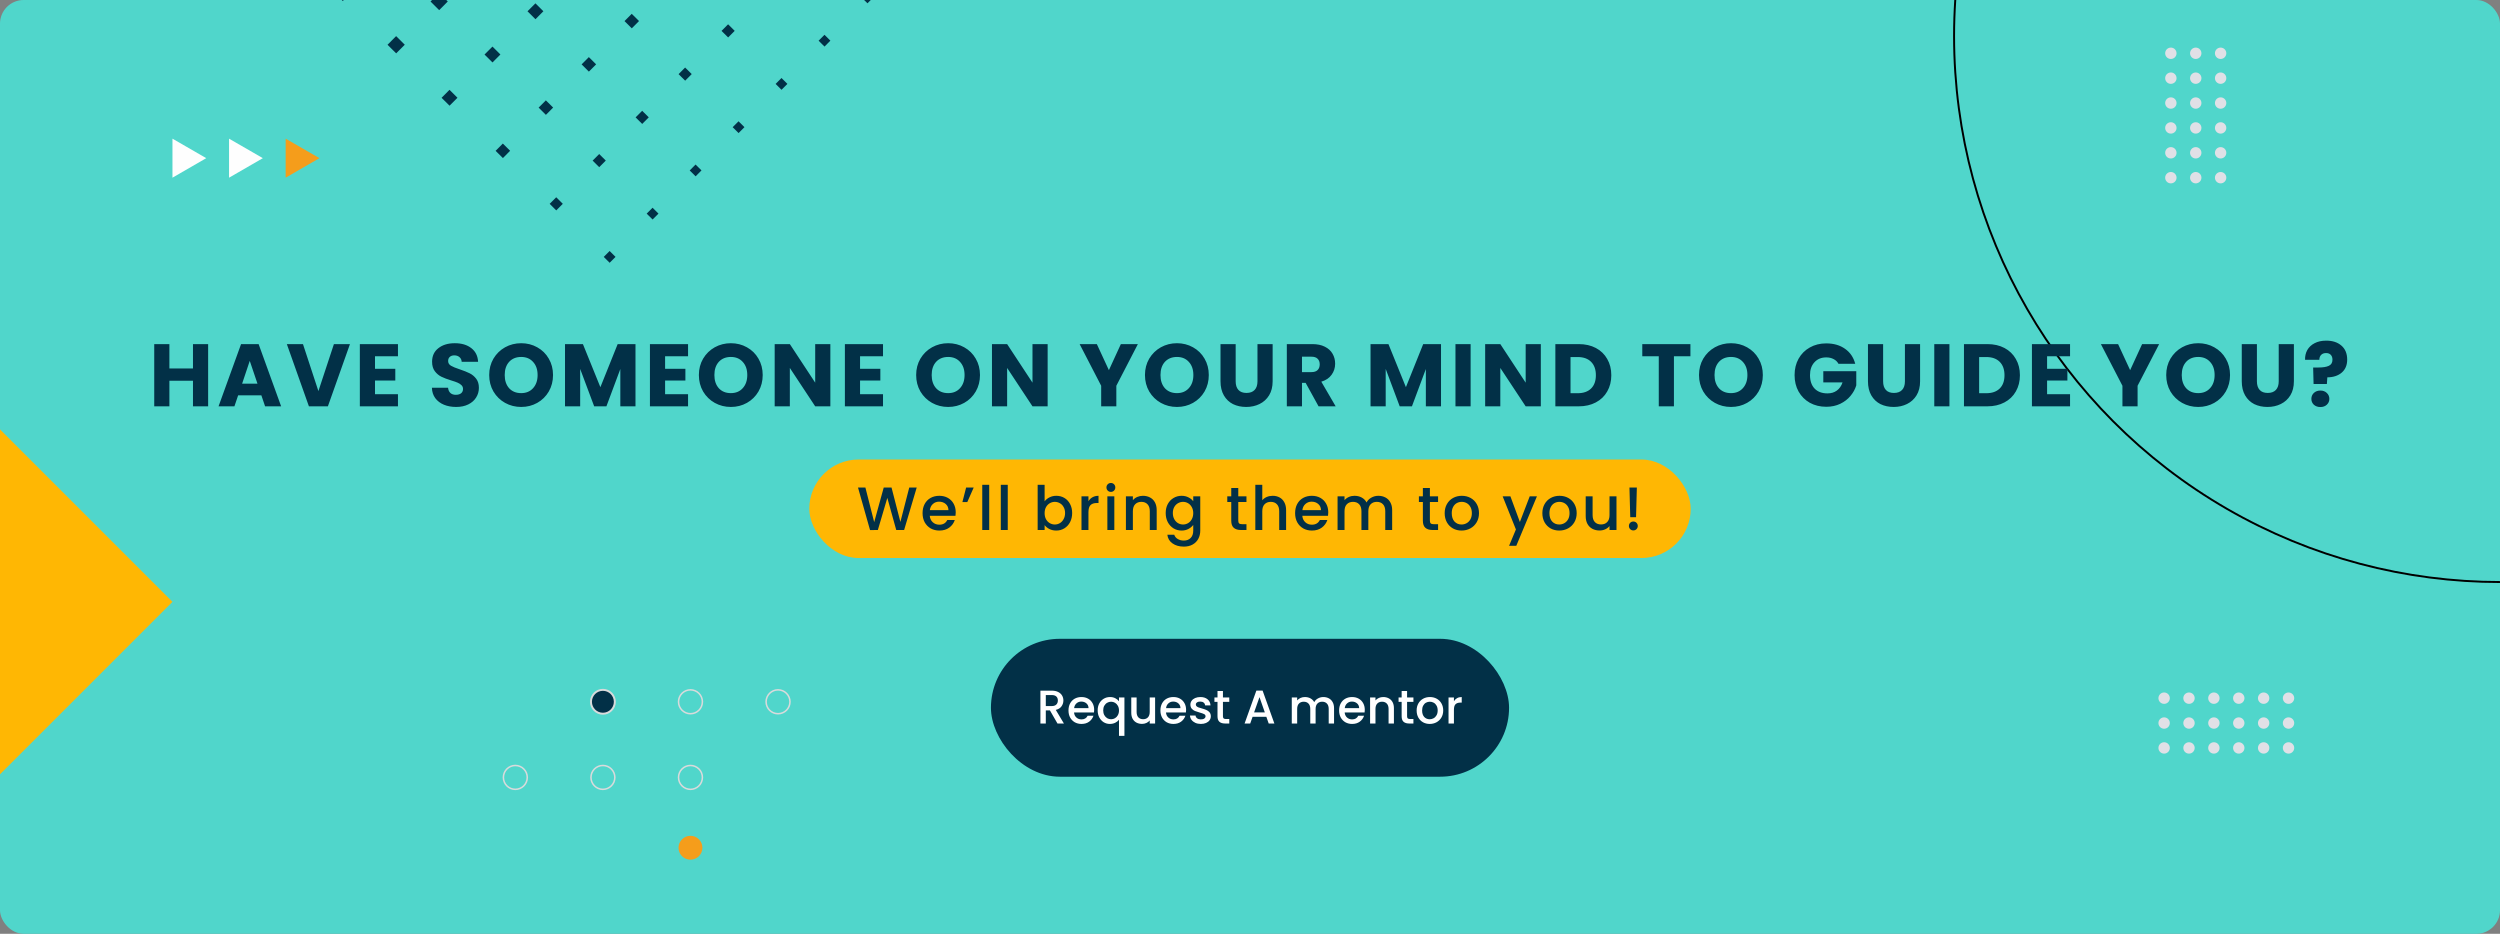 <svg width="1269" height="474" viewBox="0 0 1269 474" fill="none" xmlns="http://www.w3.org/2000/svg">
<rect x="0" y="0" width="1269" height="474" fill="#808080" stroke="none"/>
<g clip-path="url(#clip0_205_1677)">
<rect width="1269" height="474" rx="12" fill="#50D6CB"/>
<path d="M87.54 305.48L0 393.02V217.95L87.54 305.48Z" fill="#FFB703"/>
<circle cx="1269" cy="18.332" r="277.111" stroke="black"/>
<g clip-path="url(#clip1_205_1677)">
<path d="M169.265 -4.196L174.004 0.512L178.712 -4.226L173.974 -8.935L169.265 -4.196Z" fill="#023047"/>
<path d="M196.708 22.723L201.099 27.086L205.462 22.695L201.071 18.332L196.708 22.723Z" fill="#023047"/>
<path d="M224.144 49.639L228.188 53.657L232.205 49.614L228.162 45.596L224.144 49.639Z" fill="#023047"/>
<path d="M251.572 76.561L255.268 80.234L258.94 76.538L255.244 72.865L251.572 76.561Z" fill="#023047"/>
<path d="M279.007 103.474L282.355 106.801L285.682 103.453L282.334 100.126L279.007 103.474Z" fill="#023047"/>
<path d="M306.462 130.407L309.463 133.388L312.444 130.388L309.444 127.406L306.462 130.407Z" fill="#023047"/>
<path d="M218.535 0.779L222.925 5.143L227.289 0.752L222.899 -3.611L218.535 0.779Z" fill="#023047"/>
<path d="M245.945 27.683L249.988 31.7L254.006 27.657L249.963 23.639L245.945 27.683Z" fill="#023047"/>
<path d="M273.405 54.629L277.101 58.302L280.773 54.606L277.078 50.934L273.405 54.629Z" fill="#023047"/>
<path d="M300.82 81.526L304.168 84.853L307.495 81.505L304.147 78.178L300.82 81.526Z" fill="#023047"/>
<path d="M328.256 108.441L331.256 111.423L334.238 108.422L331.237 105.441L328.256 108.441Z" fill="#023047"/>
<path d="M267.759 5.736L271.802 9.754L275.82 5.711L271.777 1.693L267.759 5.736Z" fill="#023047"/>
<path d="M295.222 32.682L298.917 36.355L302.59 32.66L298.895 28.987L295.222 32.682Z" fill="#023047"/>
<path d="M322.636 59.581L325.984 62.908L329.311 59.56L325.963 56.233L322.636 59.581Z" fill="#023047"/>
<path d="M350.093 86.52L353.093 89.502L356.075 86.502L353.075 83.52L350.093 86.52Z" fill="#023047"/>
<path d="M316.996 10.706L320.691 14.379L324.364 10.683L320.668 7.011L316.996 10.706Z" fill="#023047"/>
<path d="M344.44 37.626L347.788 40.953L351.115 37.605L347.767 34.278L344.44 37.626Z" fill="#023047"/>
<path d="M371.9 64.565L374.9 67.547L377.882 64.547L374.882 61.565L371.9 64.565Z" fill="#023047"/>
<path d="M366.254 15.68L369.603 19.007L372.93 15.659L369.581 12.332L366.254 15.68Z" fill="#023047"/>
<path d="M393.701 42.602L396.701 45.583L399.683 42.583L396.682 39.601L393.701 42.602Z" fill="#023047"/>
<path d="M415.522 20.659L418.522 23.64L421.504 20.64L418.504 17.658L415.522 20.659Z" fill="#023047"/>
<path d="M437.322 -1.299L440.322 1.683L443.304 -1.318L440.303 -4.299L437.322 -1.299Z" fill="#023047"/>
</g>
<path d="M1158.77 379.65C1158.77 378.06 1160.06 376.76 1161.66 376.76C1163.25 376.76 1164.55 378.05 1164.55 379.65C1164.55 381.24 1163.26 382.54 1161.66 382.54C1160.06 382.54 1158.77 381.24 1158.77 379.65Z" fill="#E0E0E6"/>
<path d="M1146.14 379.65C1146.14 378.06 1147.43 376.76 1149.03 376.76C1150.62 376.76 1151.92 378.05 1151.92 379.65C1151.92 381.24 1150.63 382.54 1149.03 382.54C1147.43 382.54 1146.14 381.24 1146.14 379.65Z" fill="#E0E0E6"/>
<path d="M1133.51 379.65C1133.51 378.06 1134.8 376.76 1136.4 376.76C1137.99 376.76 1139.29 378.05 1139.29 379.65C1139.29 381.24 1138 382.54 1136.4 382.54C1134.8 382.54 1133.51 381.24 1133.51 379.65Z" fill="#E0E0E6"/>
<path d="M1120.88 379.65C1120.88 378.06 1122.17 376.76 1123.77 376.76C1125.36 376.76 1126.66 378.05 1126.66 379.65C1126.66 381.24 1125.37 382.54 1123.77 382.54C1122.17 382.54 1120.88 381.24 1120.88 379.65Z" fill="#E0E0E6"/>
<path d="M1108.25 379.65C1108.25 378.06 1109.54 376.76 1111.14 376.76C1112.73 376.76 1114.03 378.05 1114.03 379.65C1114.03 381.24 1112.74 382.54 1111.14 382.54C1109.54 382.54 1108.25 381.24 1108.25 379.65Z" fill="#E0E0E6"/>
<path d="M1095.62 379.65C1095.62 378.06 1096.91 376.76 1098.51 376.76C1100.1 376.76 1101.4 378.05 1101.4 379.65C1101.4 381.24 1100.11 382.54 1098.51 382.54C1096.91 382.54 1095.62 381.24 1095.62 379.65Z" fill="#E0E0E6"/>
<path d="M1158.77 367.02C1158.77 365.42 1160.06 364.13 1161.66 364.13C1163.25 364.13 1164.55 365.42 1164.55 367.02C1164.55 368.61 1163.26 369.91 1161.66 369.91C1160.06 369.91 1158.77 368.62 1158.77 367.02Z" fill="#E0E0E6"/>
<path d="M1146.14 367.02C1146.14 365.42 1147.43 364.13 1149.03 364.13C1150.62 364.13 1151.92 365.42 1151.92 367.02C1151.92 368.61 1150.63 369.91 1149.03 369.91C1147.43 369.91 1146.14 368.62 1146.14 367.02Z" fill="#E0E0E6"/>
<path d="M1133.51 367.02C1133.51 365.42 1134.8 364.13 1136.4 364.13C1137.99 364.13 1139.29 365.42 1139.29 367.02C1139.29 368.61 1138 369.91 1136.4 369.91C1134.8 369.91 1133.51 368.62 1133.51 367.02Z" fill="#E0E0E6"/>
<path d="M1120.88 367.02C1120.88 365.42 1122.17 364.13 1123.77 364.13C1125.36 364.13 1126.66 365.42 1126.66 367.02C1126.66 368.61 1125.37 369.91 1123.77 369.91C1122.17 369.91 1120.88 368.62 1120.88 367.02Z" fill="#E0E0E6"/>
<path d="M1108.25 367.02C1108.25 365.42 1109.54 364.13 1111.14 364.13C1112.73 364.13 1114.03 365.42 1114.03 367.02C1114.03 368.61 1112.74 369.91 1111.14 369.91C1109.54 369.91 1108.25 368.62 1108.25 367.02Z" fill="#E0E0E6"/>
<path d="M1095.62 367.02C1095.62 365.42 1096.91 364.13 1098.51 364.13C1100.1 364.13 1101.4 365.42 1101.4 367.02C1101.4 368.61 1100.11 369.91 1098.51 369.91C1096.91 369.91 1095.62 368.62 1095.62 367.02Z" fill="#E0E0E6"/>
<path d="M1158.77 354.39C1158.77 352.8 1160.06 351.5 1161.66 351.5C1163.25 351.5 1164.55 352.79 1164.55 354.39C1164.55 355.98 1163.26 357.28 1161.66 357.28C1160.06 357.28 1158.77 355.99 1158.77 354.39Z" fill="#E0E0E6"/>
<path d="M1146.14 354.39C1146.14 352.8 1147.43 351.5 1149.03 351.5C1150.62 351.5 1151.92 352.79 1151.92 354.39C1151.92 355.98 1150.63 357.28 1149.03 357.28C1147.43 357.28 1146.14 355.99 1146.14 354.39Z" fill="#E0E0E6"/>
<path d="M1133.51 354.39C1133.51 352.8 1134.8 351.5 1136.4 351.5C1137.99 351.5 1139.29 352.79 1139.29 354.39C1139.29 355.98 1138 357.28 1136.4 357.28C1134.8 357.28 1133.51 355.99 1133.51 354.39Z" fill="#E0E0E6"/>
<path d="M1120.88 354.39C1120.88 352.8 1122.17 351.5 1123.77 351.5C1125.36 351.5 1126.66 352.79 1126.66 354.39C1126.66 355.98 1125.37 357.28 1123.77 357.28C1122.17 357.28 1120.88 355.99 1120.88 354.39Z" fill="#E0E0E6"/>
<path d="M1108.25 354.39C1108.25 352.8 1109.54 351.5 1111.14 351.5C1112.73 351.5 1114.03 352.79 1114.03 354.39C1114.03 355.98 1112.74 357.28 1111.14 357.28C1109.54 357.28 1108.25 355.99 1108.25 354.39Z" fill="#E0E0E6"/>
<path d="M1095.62 354.39C1095.62 352.8 1096.91 351.5 1098.51 351.5C1100.1 351.5 1101.4 352.79 1101.4 354.39C1101.4 355.98 1100.11 357.28 1098.51 357.28C1096.91 357.28 1095.62 355.99 1095.62 354.39Z" fill="#E0E0E6"/>
<path d="M1127.19 29.935C1125.6 29.935 1124.3 28.645 1124.3 27.045C1124.3 25.455 1125.59 24.155 1127.19 24.155C1128.78 24.155 1130.08 25.445 1130.08 27.045C1130.07 28.645 1128.78 29.935 1127.19 29.935Z" fill="#E0E0E6"/>
<path d="M1127.19 42.565C1125.6 42.565 1124.3 41.275 1124.3 39.675C1124.3 38.085 1125.59 36.785 1127.19 36.785C1128.78 36.785 1130.08 38.075 1130.08 39.675C1130.07 41.275 1128.78 42.565 1127.19 42.565Z" fill="#E0E0E6"/>
<path d="M1127.19 55.195C1125.6 55.195 1124.3 53.905 1124.3 52.305C1124.3 50.715 1125.59 49.415 1127.19 49.415C1128.78 49.415 1130.08 50.705 1130.08 52.305C1130.07 53.905 1128.78 55.195 1127.19 55.195Z" fill="#E0E0E6"/>
<path d="M1127.19 67.825C1125.6 67.825 1124.3 66.535 1124.3 64.935C1124.3 63.345 1125.59 62.045 1127.19 62.045C1128.78 62.045 1130.08 63.335 1130.08 64.935C1130.07 66.535 1128.78 67.825 1127.19 67.825Z" fill="#E0E0E6"/>
<path d="M1127.19 80.455C1125.6 80.455 1124.3 79.165 1124.3 77.565C1124.3 75.975 1125.59 74.675 1127.19 74.675C1128.78 74.675 1130.08 75.965 1130.08 77.565C1130.07 79.165 1128.78 80.455 1127.19 80.455Z" fill="#E0E0E6"/>
<path d="M1127.19 93.085C1125.6 93.085 1124.3 91.795 1124.3 90.195C1124.3 88.605 1125.59 87.305 1127.19 87.305C1128.78 87.305 1130.08 88.595 1130.08 90.195C1130.07 91.795 1128.78 93.085 1127.19 93.085Z" fill="#E0E0E6"/>
<path d="M1114.56 29.935C1112.96 29.935 1111.67 28.645 1111.67 27.045C1111.67 25.455 1112.96 24.155 1114.56 24.155C1116.15 24.155 1117.45 25.445 1117.45 27.045C1117.45 28.645 1116.15 29.935 1114.56 29.935Z" fill="#E0E0E6"/>
<path d="M1114.56 42.565C1112.96 42.565 1111.67 41.275 1111.67 39.675C1111.67 38.085 1112.96 36.785 1114.56 36.785C1116.15 36.785 1117.45 38.075 1117.45 39.675C1117.45 41.275 1116.15 42.565 1114.56 42.565Z" fill="#E0E0E6"/>
<path d="M1114.56 55.195C1112.96 55.195 1111.67 53.905 1111.67 52.305C1111.67 50.715 1112.96 49.415 1114.56 49.415C1116.15 49.415 1117.45 50.705 1117.45 52.305C1117.45 53.905 1116.15 55.195 1114.56 55.195Z" fill="#E0E0E6"/>
<path d="M1114.56 67.825C1112.96 67.825 1111.67 66.535 1111.67 64.935C1111.67 63.345 1112.96 62.045 1114.56 62.045C1116.15 62.045 1117.45 63.335 1117.45 64.935C1117.45 66.535 1116.15 67.825 1114.56 67.825Z" fill="#E0E0E6"/>
<path d="M1114.56 80.455C1112.96 80.455 1111.67 79.165 1111.67 77.565C1111.67 75.975 1112.96 74.675 1114.56 74.675C1116.15 74.675 1117.45 75.965 1117.45 77.565C1117.45 79.165 1116.15 80.455 1114.56 80.455Z" fill="#E0E0E6"/>
<path d="M1114.56 93.085C1112.96 93.085 1111.67 91.795 1111.67 90.195C1111.67 88.605 1112.96 87.305 1114.56 87.305C1116.15 87.305 1117.45 88.595 1117.45 90.195C1117.45 91.795 1116.15 93.085 1114.56 93.085Z" fill="#E0E0E6"/>
<path d="M1101.93 29.935C1100.33 29.935 1099.04 28.645 1099.04 27.045C1099.04 25.455 1100.33 24.155 1101.93 24.155C1103.52 24.155 1104.82 25.445 1104.82 27.045C1104.82 28.645 1103.52 29.935 1101.93 29.935Z" fill="#E0E0E6"/>
<path d="M1101.93 42.565C1100.33 42.565 1099.04 41.275 1099.04 39.675C1099.04 38.085 1100.33 36.785 1101.93 36.785C1103.52 36.785 1104.82 38.075 1104.82 39.675C1104.82 41.275 1103.52 42.565 1101.93 42.565Z" fill="#E0E0E6"/>
<path d="M1101.93 55.195C1100.33 55.195 1099.04 53.905 1099.04 52.305C1099.04 50.715 1100.33 49.415 1101.93 49.415C1103.52 49.415 1104.82 50.705 1104.82 52.305C1104.82 53.905 1103.52 55.195 1101.93 55.195Z" fill="#E0E0E6"/>
<path d="M1101.93 67.825C1100.33 67.825 1099.04 66.535 1099.04 64.935C1099.04 63.345 1100.33 62.045 1101.93 62.045C1103.52 62.045 1104.82 63.335 1104.82 64.935C1104.82 66.535 1103.52 67.825 1101.93 67.825Z" fill="#E0E0E6"/>
<path d="M1101.93 80.455C1100.33 80.455 1099.04 79.165 1099.04 77.565C1099.04 75.975 1100.33 74.675 1101.93 74.675C1103.52 74.675 1104.82 75.965 1104.82 77.565C1104.82 79.165 1103.52 80.455 1101.93 80.455Z" fill="#E0E0E6"/>
<path d="M1101.93 93.085C1100.33 93.085 1099.04 91.795 1099.04 90.195C1099.04 88.605 1100.33 87.305 1101.93 87.305C1103.52 87.305 1104.82 88.595 1104.82 90.195C1104.82 91.795 1103.52 93.085 1101.93 93.085Z" fill="#E0E0E6"/>
<g clip-path="url(#clip2_205_1677)">
<path d="M104.69 80.285L87.54 70.385V90.195L104.69 80.285Z" fill="#FEFEFE"/>
<path d="M133.42 80.285L116.27 70.385V90.195L133.42 80.285Z" fill="#FEFEFE"/>
<path d="M162.15 80.285L145 70.385V90.195L162.15 80.285Z" fill="#F59D1B"/>
</g>
<g clip-path="url(#clip3_205_1677)">
<path d="M312.091 356.225C312.091 359.575 309.381 362.285 306.031 362.285C302.681 362.285 299.971 359.575 299.971 356.225C299.971 352.875 302.681 350.165 306.031 350.165C309.381 350.165 312.091 352.875 312.091 356.225Z" fill="#023047" stroke="#D9DADB" stroke-miterlimit="10"/>
<path d="M356.541 356.225C356.541 359.575 353.831 362.285 350.481 362.285C347.131 362.285 344.421 359.575 344.421 356.225C344.421 352.875 347.131 350.165 350.481 350.165C353.831 350.165 356.541 352.875 356.541 356.225Z" stroke="#D9DADB" stroke-width="0.78" stroke-miterlimit="10"/>
<path d="M400.991 356.225C400.991 359.575 398.281 362.285 394.931 362.285C391.581 362.285 388.871 359.575 388.871 356.225C388.871 352.875 391.581 350.165 394.931 350.165C398.281 350.165 400.991 352.875 400.991 356.225Z" stroke="#D9DADB" stroke-width="0.78" stroke-miterlimit="10"/>
<path d="M267.641 394.615C267.641 397.965 264.931 400.675 261.581 400.675C258.231 400.675 255.521 397.965 255.521 394.615C255.521 391.265 258.231 388.555 261.581 388.555C264.931 388.555 267.641 391.265 267.641 394.615Z" stroke="#D9DADB" stroke-width="0.78" stroke-miterlimit="10"/>
<path d="M312.091 394.615C312.091 397.965 309.381 400.675 306.031 400.675C302.681 400.675 299.971 397.965 299.971 394.615C299.971 391.265 302.681 388.555 306.031 388.555C309.381 388.555 312.091 391.265 312.091 394.615Z" stroke="#D9DADB" stroke-width="0.78" stroke-miterlimit="10"/>
<path d="M356.541 394.615C356.541 397.965 353.831 400.675 350.481 400.675C347.131 400.675 344.421 397.965 344.421 394.615C344.421 391.265 347.131 388.555 350.481 388.555C353.831 388.555 356.541 391.265 356.541 394.615Z" stroke="#D9DADB" stroke-width="0.78" stroke-miterlimit="10"/>
<path d="M356.541 430.315C356.541 433.665 353.831 436.375 350.481 436.375C347.131 436.375 344.421 433.665 344.421 430.315C344.421 426.965 347.131 424.255 350.481 424.255C353.831 424.245 356.541 426.965 356.541 430.315Z" fill="#F59D1B"/>
</g>
<path d="M105.65 174.665V206.255H97.955V193.25H85.985V206.255H78.29V174.665H85.985V187.04H97.955V174.665H105.65ZM132.67 200.675H120.88L118.99 206.255H110.935L122.365 174.665H131.275L142.705 206.255H134.56L132.67 200.675ZM130.69 194.735L126.775 183.17L122.905 194.735H130.69ZM177.639 174.665L166.434 206.255H156.804L145.599 174.665H153.789L161.619 198.515L169.494 174.665H177.639ZM190.35 180.83V187.22H200.655V193.16H190.35V200.09H202.005V206.255H182.655V174.665H202.005V180.83H190.35ZM231.567 206.57C229.257 206.57 227.187 206.195 225.357 205.445C223.527 204.695 222.057 203.585 220.947 202.115C219.867 200.645 219.297 198.875 219.237 196.805H227.427C227.547 197.975 227.952 198.875 228.642 199.505C229.332 200.105 230.232 200.405 231.342 200.405C232.482 200.405 233.382 200.15 234.042 199.64C234.702 199.1 235.032 198.365 235.032 197.435C235.032 196.655 234.762 196.01 234.222 195.5C233.712 194.99 233.067 194.57 232.287 194.24C231.537 193.91 230.457 193.535 229.047 193.115C227.007 192.485 225.342 191.855 224.052 191.225C222.762 190.595 221.652 189.665 220.722 188.435C219.792 187.205 219.327 185.6 219.327 183.62C219.327 180.68 220.392 178.385 222.522 176.735C224.652 175.055 227.427 174.215 230.847 174.215C234.327 174.215 237.132 175.055 239.262 176.735C241.392 178.385 242.532 180.695 242.682 183.665H234.357C234.297 182.645 233.922 181.85 233.232 181.28C232.542 180.68 231.657 180.38 230.577 180.38C229.647 180.38 228.897 180.635 228.327 181.145C227.757 181.625 227.472 182.33 227.472 183.26C227.472 184.28 227.952 185.075 228.912 185.645C229.872 186.215 231.372 186.83 233.412 187.49C235.452 188.18 237.102 188.84 238.362 189.47C239.652 190.1 240.762 191.015 241.692 192.215C242.622 193.415 243.087 194.96 243.087 196.85C243.087 198.65 242.622 200.285 241.692 201.755C240.792 203.225 239.472 204.395 237.732 205.265C235.992 206.135 233.937 206.57 231.567 206.57ZM264.562 206.57C261.592 206.57 258.862 205.88 256.372 204.5C253.912 203.12 251.947 201.2 250.477 198.74C249.037 196.25 248.317 193.46 248.317 190.37C248.317 187.28 249.037 184.505 250.477 182.045C251.947 179.585 253.912 177.665 256.372 176.285C258.862 174.905 261.592 174.215 264.562 174.215C267.532 174.215 270.247 174.905 272.707 176.285C275.197 177.665 277.147 179.585 278.557 182.045C279.997 184.505 280.717 187.28 280.717 190.37C280.717 193.46 279.997 196.25 278.557 198.74C277.117 201.2 275.167 203.12 272.707 204.5C270.247 205.88 267.532 206.57 264.562 206.57ZM264.562 199.55C267.082 199.55 269.092 198.71 270.592 197.03C272.122 195.35 272.887 193.13 272.887 190.37C272.887 187.58 272.122 185.36 270.592 183.71C269.092 182.03 267.082 181.19 264.562 181.19C262.012 181.19 259.972 182.015 258.442 183.665C256.942 185.315 256.192 187.55 256.192 190.37C256.192 193.16 256.942 195.395 258.442 197.075C259.972 198.725 262.012 199.55 264.562 199.55ZM322.573 174.665V206.255H314.878V187.31L307.813 206.255H301.603L294.493 187.265V206.255H286.798V174.665H295.888L304.753 196.535L313.528 174.665H322.573ZM337.602 180.83V187.22H347.907V193.16H337.602V200.09H349.257V206.255H329.907V174.665H349.257V180.83H337.602ZM370.993 206.57C368.023 206.57 365.293 205.88 362.803 204.5C360.343 203.12 358.378 201.2 356.908 198.74C355.468 196.25 354.748 193.46 354.748 190.37C354.748 187.28 355.468 184.505 356.908 182.045C358.378 179.585 360.343 177.665 362.803 176.285C365.293 174.905 368.023 174.215 370.993 174.215C373.963 174.215 376.678 174.905 379.138 176.285C381.628 177.665 383.578 179.585 384.988 182.045C386.428 184.505 387.148 187.28 387.148 190.37C387.148 193.46 386.428 196.25 384.988 198.74C383.548 201.2 381.598 203.12 379.138 204.5C376.678 205.88 373.963 206.57 370.993 206.57ZM370.993 199.55C373.513 199.55 375.523 198.71 377.023 197.03C378.553 195.35 379.318 193.13 379.318 190.37C379.318 187.58 378.553 185.36 377.023 183.71C375.523 182.03 373.513 181.19 370.993 181.19C368.443 181.19 366.403 182.015 364.873 183.665C363.373 185.315 362.623 187.55 362.623 190.37C362.623 193.16 363.373 195.395 364.873 197.075C366.403 198.725 368.443 199.55 370.993 199.55ZM421.488 206.255H413.793L400.923 186.77V206.255H393.228V174.665H400.923L413.793 194.24V174.665H421.488V206.255ZM436.561 180.83V187.22H446.866V193.16H436.561V200.09H448.216V206.255H428.866V174.665H448.216V180.83H436.561ZM481.288 206.57C478.318 206.57 475.588 205.88 473.098 204.5C470.638 203.12 468.673 201.2 467.203 198.74C465.763 196.25 465.043 193.46 465.043 190.37C465.043 187.28 465.763 184.505 467.203 182.045C468.673 179.585 470.638 177.665 473.098 176.285C475.588 174.905 478.318 174.215 481.288 174.215C484.258 174.215 486.973 174.905 489.433 176.285C491.923 177.665 493.873 179.585 495.283 182.045C496.723 184.505 497.443 187.28 497.443 190.37C497.443 193.46 496.723 196.25 495.283 198.74C493.843 201.2 491.893 203.12 489.433 204.5C486.973 205.88 484.258 206.57 481.288 206.57ZM481.288 199.55C483.808 199.55 485.818 198.71 487.318 197.03C488.848 195.35 489.613 193.13 489.613 190.37C489.613 187.58 488.848 185.36 487.318 183.71C485.818 182.03 483.808 181.19 481.288 181.19C478.738 181.19 476.698 182.015 475.168 183.665C473.668 185.315 472.918 187.55 472.918 190.37C472.918 193.16 473.668 195.395 475.168 197.075C476.698 198.725 478.738 199.55 481.288 199.55ZM531.784 206.255H524.089L511.219 186.77V206.255H503.524V174.665H511.219L524.089 194.24V174.665H531.784V206.255ZM577.588 174.665L566.653 195.815V206.255H558.958V195.815L548.023 174.665H556.753L562.873 187.895L568.948 174.665H577.588ZM597.429 206.57C594.459 206.57 591.729 205.88 589.239 204.5C586.779 203.12 584.814 201.2 583.344 198.74C581.904 196.25 581.184 193.46 581.184 190.37C581.184 187.28 581.904 184.505 583.344 182.045C584.814 179.585 586.779 177.665 589.239 176.285C591.729 174.905 594.459 174.215 597.429 174.215C600.399 174.215 603.114 174.905 605.574 176.285C608.064 177.665 610.014 179.585 611.424 182.045C612.864 184.505 613.584 187.28 613.584 190.37C613.584 193.46 612.864 196.25 611.424 198.74C609.984 201.2 608.034 203.12 605.574 204.5C603.114 205.88 600.399 206.57 597.429 206.57ZM597.429 199.55C599.949 199.55 601.959 198.71 603.459 197.03C604.989 195.35 605.754 193.13 605.754 190.37C605.754 187.58 604.989 185.36 603.459 183.71C601.959 182.03 599.949 181.19 597.429 181.19C594.879 181.19 592.839 182.015 591.309 183.665C589.809 185.315 589.059 187.55 589.059 190.37C589.059 193.16 589.809 195.395 591.309 197.075C592.839 198.725 594.879 199.55 597.429 199.55ZM627.225 174.665V193.565C627.225 195.455 627.69 196.91 628.62 197.93C629.55 198.95 630.915 199.46 632.715 199.46C634.515 199.46 635.895 198.95 636.855 197.93C637.815 196.91 638.295 195.455 638.295 193.565V174.665H645.99V193.52C645.99 196.34 645.39 198.725 644.19 200.675C642.99 202.625 641.37 204.095 639.33 205.085C637.32 206.075 635.07 206.57 632.58 206.57C630.09 206.57 627.855 206.09 625.875 205.13C623.925 204.14 622.38 202.67 621.24 200.72C620.1 198.74 619.53 196.34 619.53 193.52V174.665H627.225ZM669.303 206.255L662.733 194.33H660.888V206.255H653.193V174.665H666.108C668.598 174.665 670.713 175.1 672.453 175.97C674.223 176.84 675.543 178.04 676.413 179.57C677.283 181.07 677.718 182.75 677.718 184.61C677.718 186.71 677.118 188.585 675.918 190.235C674.748 191.885 673.008 193.055 670.698 193.745L677.988 206.255H669.303ZM660.888 188.885H665.658C667.068 188.885 668.118 188.54 668.808 187.85C669.528 187.16 669.888 186.185 669.888 184.925C669.888 183.725 669.528 182.78 668.808 182.09C668.118 181.4 667.068 181.055 665.658 181.055H660.888V188.885ZM731.46 174.665V206.255H723.765V187.31L716.7 206.255H710.49L703.38 187.265V206.255H695.685V174.665H704.775L713.64 196.535L722.415 174.665H731.46ZM746.488 174.665V206.255H738.793V174.665H746.488ZM782.125 206.255H774.43L761.56 186.77V206.255H753.865V174.665H761.56L774.43 194.24V174.665H782.125V206.255ZM801.338 174.665C804.668 174.665 807.578 175.325 810.068 176.645C812.558 177.965 814.478 179.825 815.828 182.225C817.208 184.595 817.898 187.34 817.898 190.46C817.898 193.55 817.208 196.295 815.828 198.695C814.478 201.095 812.543 202.955 810.023 204.275C807.533 205.595 804.638 206.255 801.338 206.255H789.503V174.665H801.338ZM800.843 199.595C803.753 199.595 806.018 198.8 807.638 197.21C809.258 195.62 810.068 193.37 810.068 190.46C810.068 187.55 809.258 185.285 807.638 183.665C806.018 182.045 803.753 181.235 800.843 181.235H797.198V199.595H800.843ZM858.059 174.665V180.83H849.689V206.255H841.994V180.83H833.624V174.665H858.059ZM878.661 206.57C875.691 206.57 872.961 205.88 870.471 204.5C868.011 203.12 866.046 201.2 864.576 198.74C863.136 196.25 862.416 193.46 862.416 190.37C862.416 187.28 863.136 184.505 864.576 182.045C866.046 179.585 868.011 177.665 870.471 176.285C872.961 174.905 875.691 174.215 878.661 174.215C881.631 174.215 884.346 174.905 886.806 176.285C889.296 177.665 891.246 179.585 892.656 182.045C894.096 184.505 894.816 187.28 894.816 190.37C894.816 193.46 894.096 196.25 892.656 198.74C891.216 201.2 889.266 203.12 886.806 204.5C884.346 205.88 881.631 206.57 878.661 206.57ZM878.661 199.55C881.181 199.55 883.191 198.71 884.691 197.03C886.221 195.35 886.986 193.13 886.986 190.37C886.986 187.58 886.221 185.36 884.691 183.71C883.191 182.03 881.181 181.19 878.661 181.19C876.111 181.19 874.071 182.015 872.541 183.665C871.041 185.315 870.291 187.55 870.291 190.37C870.291 193.16 871.041 195.395 872.541 197.075C874.071 198.725 876.111 199.55 878.661 199.55ZM933.203 184.655C932.633 183.605 931.808 182.81 930.728 182.27C929.678 181.7 928.433 181.415 926.993 181.415C924.503 181.415 922.508 182.24 921.008 183.89C919.508 185.51 918.758 187.685 918.758 190.415C918.758 193.325 919.538 195.605 921.098 197.255C922.688 198.875 924.863 199.685 927.623 199.685C929.513 199.685 931.103 199.205 932.393 198.245C933.713 197.285 934.673 195.905 935.273 194.105H925.508V188.435H942.248V195.59C941.678 197.51 940.703 199.295 939.323 200.945C937.973 202.595 936.248 203.93 934.148 204.95C932.048 205.97 929.678 206.48 927.038 206.48C923.918 206.48 921.128 205.805 918.668 204.455C916.238 203.075 914.333 201.17 912.953 198.74C911.603 196.31 910.928 193.535 910.928 190.415C910.928 187.295 911.603 184.52 912.953 182.09C914.333 179.63 916.238 177.725 918.668 176.375C921.098 174.995 923.873 174.305 926.993 174.305C930.773 174.305 933.953 175.22 936.533 177.05C939.143 178.88 940.868 181.415 941.708 184.655H933.203ZM955.871 174.665V193.565C955.871 195.455 956.336 196.91 957.266 197.93C958.196 198.95 959.561 199.46 961.361 199.46C963.161 199.46 964.541 198.95 965.501 197.93C966.461 196.91 966.941 195.455 966.941 193.565V174.665H974.636V193.52C974.636 196.34 974.036 198.725 972.836 200.675C971.636 202.625 970.016 204.095 967.976 205.085C965.966 206.075 963.716 206.57 961.226 206.57C958.736 206.57 956.501 206.09 954.521 205.13C952.571 204.14 951.026 202.67 949.886 200.72C948.746 198.74 948.176 196.34 948.176 193.52V174.665H955.871ZM989.534 174.665V206.255H981.839V174.665H989.534ZM1008.75 174.665C1012.08 174.665 1014.99 175.325 1017.48 176.645C1019.97 177.965 1021.89 179.825 1023.24 182.225C1024.62 184.595 1025.31 187.34 1025.31 190.46C1025.31 193.55 1024.62 196.295 1023.24 198.695C1021.89 201.095 1019.95 202.955 1017.43 204.275C1014.94 205.595 1012.05 206.255 1008.75 206.255H996.91V174.665H1008.75ZM1008.25 199.595C1011.16 199.595 1013.43 198.8 1015.05 197.21C1016.67 195.62 1017.48 193.37 1017.48 190.46C1017.48 187.55 1016.67 185.285 1015.05 183.665C1013.43 182.045 1011.16 181.235 1008.25 181.235H1004.61V199.595H1008.25ZM1039.1 180.83V187.22H1049.41V193.16H1039.1V200.09H1050.76V206.255H1031.41V174.665H1050.76V180.83H1039.1ZM1095.98 174.665L1085.04 195.815V206.255H1077.35V195.815L1066.41 174.665H1075.14L1081.26 187.895L1087.34 174.665H1095.98ZM1115.82 206.57C1112.85 206.57 1110.12 205.88 1107.63 204.5C1105.17 203.12 1103.2 201.2 1101.73 198.74C1100.29 196.25 1099.57 193.46 1099.57 190.37C1099.57 187.28 1100.29 184.505 1101.73 182.045C1103.2 179.585 1105.17 177.665 1107.63 176.285C1110.12 174.905 1112.85 174.215 1115.82 174.215C1118.79 174.215 1121.5 174.905 1123.96 176.285C1126.45 177.665 1128.4 179.585 1129.81 182.045C1131.25 184.505 1131.97 187.28 1131.97 190.37C1131.97 193.46 1131.25 196.25 1129.81 198.74C1128.37 201.2 1126.42 203.12 1123.96 204.5C1121.5 205.88 1118.79 206.57 1115.82 206.57ZM1115.82 199.55C1118.34 199.55 1120.35 198.71 1121.85 197.03C1123.38 195.35 1124.14 193.13 1124.14 190.37C1124.14 187.58 1123.38 185.36 1121.85 183.71C1120.35 182.03 1118.34 181.19 1115.82 181.19C1113.27 181.19 1111.23 182.015 1109.7 183.665C1108.2 185.315 1107.45 187.55 1107.45 190.37C1107.45 193.16 1108.2 195.395 1109.7 197.075C1111.23 198.725 1113.27 199.55 1115.82 199.55ZM1145.61 174.665V193.565C1145.61 195.455 1146.08 196.91 1147.01 197.93C1147.94 198.95 1149.3 199.46 1151.1 199.46C1152.9 199.46 1154.28 198.95 1155.24 197.93C1156.2 196.91 1156.68 195.455 1156.68 193.565V174.665H1164.38V193.52C1164.38 196.34 1163.78 198.725 1162.58 200.675C1161.38 202.625 1159.76 204.095 1157.72 205.085C1155.71 206.075 1153.46 206.57 1150.97 206.57C1148.48 206.57 1146.24 206.09 1144.26 205.13C1142.31 204.14 1140.77 202.67 1139.63 200.72C1138.49 198.74 1137.92 196.34 1137.92 193.52V174.665H1145.61ZM1180.81 172.91C1184.02 172.91 1186.58 173.75 1188.5 175.43C1190.45 177.11 1191.43 179.48 1191.43 182.54C1191.43 185.36 1190.5 187.565 1188.64 189.155C1186.81 190.715 1184.38 191.51 1181.35 191.54L1181.12 194.915H1174.37L1174.15 186.545H1176.85C1179.16 186.545 1180.91 186.26 1182.11 185.69C1183.34 185.12 1183.96 184.085 1183.96 182.585C1183.96 181.535 1183.67 180.71 1183.1 180.11C1182.53 179.51 1181.74 179.21 1180.72 179.21C1179.64 179.21 1178.8 179.525 1178.2 180.155C1177.6 180.755 1177.3 181.58 1177.3 182.63H1170.05C1169.99 180.8 1170.37 179.15 1171.18 177.68C1172.02 176.21 1173.25 175.055 1174.87 174.215C1176.52 173.345 1178.5 172.91 1180.81 172.91ZM1177.84 206.615C1176.49 206.615 1175.38 206.225 1174.51 205.445C1173.67 204.635 1173.25 203.645 1173.25 202.475C1173.25 201.275 1173.67 200.27 1174.51 199.46C1175.38 198.65 1176.49 198.245 1177.84 198.245C1179.16 198.245 1180.24 198.65 1181.08 199.46C1181.95 200.27 1182.38 201.275 1182.38 202.475C1182.38 203.645 1181.95 204.635 1181.08 205.445C1180.24 206.225 1179.16 206.615 1177.84 206.615Z" fill="#023047"/>
<rect x="410.8" y="233.255" width="447.4" height="50" rx="25" fill="#FFB703"/>
<path d="M465.316 247.485L458.93 269.03H454.931L450.405 252.724L445.6 269.03L441.632 269.061L435.525 247.485H439.276L443.74 265.031L448.576 247.485H452.544L457.039 264.938L461.534 247.485H465.316ZM485.126 260.071C485.126 260.712 485.085 261.29 485.002 261.807H471.951C472.054 263.171 472.561 264.266 473.47 265.093C474.379 265.92 475.495 266.333 476.818 266.333C478.719 266.333 480.063 265.537 480.848 263.946H484.661C484.144 265.517 483.204 266.808 481.84 267.821C480.497 268.813 478.823 269.309 476.818 269.309C475.185 269.309 473.718 268.947 472.416 268.224C471.135 267.48 470.122 266.447 469.378 265.124C468.655 263.781 468.293 262.231 468.293 260.474C468.293 258.717 468.644 257.178 469.347 255.855C470.07 254.512 471.073 253.478 472.354 252.755C473.656 252.032 475.144 251.67 476.818 251.67C478.43 251.67 479.866 252.021 481.127 252.724C482.388 253.427 483.369 254.419 484.072 255.7C484.775 256.961 485.126 258.418 485.126 260.071ZM481.437 258.955C481.416 257.653 480.951 256.609 480.042 255.824C479.133 255.039 478.006 254.646 476.663 254.646C475.444 254.646 474.4 255.039 473.532 255.824C472.664 256.589 472.147 257.632 471.982 258.955H481.437ZM490.402 247.485H494.246L490.991 254.863H488.511L490.402 247.485ZM502.126 246.09V269.03H498.592V246.09H502.126ZM511.539 246.09V269.03H508.005V246.09H511.539ZM530.246 254.491C530.845 253.664 531.662 252.993 532.695 252.476C533.749 251.939 534.917 251.67 536.198 251.67C537.707 251.67 539.071 252.032 540.29 252.755C541.509 253.478 542.47 254.512 543.173 255.855C543.876 257.178 544.227 258.697 544.227 260.412C544.227 262.127 543.876 263.667 543.173 265.031C542.47 266.374 541.499 267.428 540.259 268.193C539.04 268.937 537.686 269.309 536.198 269.309C534.875 269.309 533.697 269.051 532.664 268.534C531.651 268.017 530.845 267.356 530.246 266.55V269.03H526.712V246.09H530.246V254.491ZM540.631 260.412C540.631 259.234 540.383 258.221 539.887 257.374C539.412 256.506 538.771 255.855 537.965 255.421C537.18 254.966 536.332 254.739 535.423 254.739C534.534 254.739 533.687 254.966 532.881 255.421C532.096 255.876 531.455 256.537 530.959 257.405C530.484 258.273 530.246 259.296 530.246 260.474C530.246 261.652 530.484 262.685 530.959 263.574C531.455 264.442 532.096 265.103 532.881 265.558C533.687 266.013 534.534 266.24 535.423 266.24C536.332 266.24 537.18 266.013 537.965 265.558C538.771 265.083 539.412 264.401 539.887 263.512C540.383 262.623 540.631 261.59 540.631 260.412ZM552.496 254.429C553.012 253.561 553.694 252.889 554.542 252.414C555.41 251.918 556.433 251.67 557.611 251.67V255.328H556.712C555.327 255.328 554.273 255.679 553.55 256.382C552.847 257.085 552.496 258.304 552.496 260.04V269.03H548.962V251.949H552.496V254.429ZM563.897 249.686C563.257 249.686 562.719 249.469 562.285 249.035C561.851 248.601 561.634 248.064 561.634 247.423C561.634 246.782 561.851 246.245 562.285 245.811C562.719 245.377 563.257 245.16 563.897 245.16C564.517 245.16 565.044 245.377 565.478 245.811C565.912 246.245 566.129 246.782 566.129 247.423C566.129 248.064 565.912 248.601 565.478 249.035C565.044 249.469 564.517 249.686 563.897 249.686ZM565.633 251.949V269.03H562.099V251.949H565.633ZM580.131 251.67C581.474 251.67 582.673 251.949 583.727 252.507C584.802 253.065 585.639 253.892 586.238 254.987C586.837 256.082 587.137 257.405 587.137 258.955V269.03H583.634V259.482C583.634 257.953 583.252 256.785 582.487 255.979C581.722 255.152 580.679 254.739 579.356 254.739C578.033 254.739 576.979 255.152 576.194 255.979C575.429 256.785 575.047 257.953 575.047 259.482V269.03H571.513V251.949H575.047V253.902C575.626 253.199 576.359 252.652 577.248 252.259C578.157 251.866 579.118 251.67 580.131 251.67ZM599.767 251.67C601.09 251.67 602.257 251.939 603.27 252.476C604.303 252.993 605.109 253.644 605.688 254.429V251.949H609.253V269.309C609.253 270.88 608.922 272.275 608.261 273.494C607.6 274.734 606.639 275.705 605.378 276.408C604.138 277.111 602.65 277.462 600.914 277.462C598.599 277.462 596.677 276.914 595.148 275.819C593.619 274.744 592.751 273.277 592.544 271.417H596.047C596.316 272.306 596.884 273.019 597.752 273.556C598.641 274.114 599.695 274.393 600.914 274.393C602.34 274.393 603.487 273.959 604.355 273.091C605.244 272.223 605.688 270.962 605.688 269.309V266.457C605.089 267.263 604.272 267.945 603.239 268.503C602.226 269.04 601.069 269.309 599.767 269.309C598.279 269.309 596.915 268.937 595.675 268.193C594.456 267.428 593.484 266.374 592.761 265.031C592.058 263.667 591.707 262.127 591.707 260.412C591.707 258.697 592.058 257.178 592.761 255.855C593.484 254.532 594.456 253.509 595.675 252.786C596.915 252.042 598.279 251.67 599.767 251.67ZM605.688 260.474C605.688 259.296 605.44 258.273 604.944 257.405C604.469 256.537 603.838 255.876 603.053 255.421C602.268 254.966 601.42 254.739 600.511 254.739C599.602 254.739 598.754 254.966 597.969 255.421C597.184 255.855 596.543 256.506 596.047 257.374C595.572 258.221 595.334 259.234 595.334 260.412C595.334 261.59 595.572 262.623 596.047 263.512C596.543 264.401 597.184 265.083 597.969 265.558C598.775 266.013 599.622 266.24 600.511 266.24C601.42 266.24 602.268 266.013 603.053 265.558C603.838 265.103 604.469 264.442 604.944 263.574C605.44 262.685 605.688 261.652 605.688 260.474ZM628.55 254.832V264.287C628.55 264.928 628.695 265.393 628.984 265.682C629.294 265.951 629.811 266.085 630.534 266.085H632.704V269.03H629.914C628.323 269.03 627.104 268.658 626.256 267.914C625.409 267.17 624.985 265.961 624.985 264.287V254.832H622.97V251.949H624.985V247.702H628.55V251.949H632.704V254.832H628.55ZM646.037 251.67C647.339 251.67 648.496 251.949 649.509 252.507C650.542 253.065 651.348 253.892 651.927 254.987C652.526 256.082 652.826 257.405 652.826 258.955V269.03H649.323V259.482C649.323 257.953 648.94 256.785 648.176 255.979C647.411 255.152 646.367 254.739 645.045 254.739C643.722 254.739 642.668 255.152 641.883 255.979C641.118 256.785 640.736 257.953 640.736 259.482V269.03H637.202V246.09H640.736V253.933C641.335 253.21 642.089 252.652 642.999 252.259C643.929 251.866 644.941 251.67 646.037 251.67ZM674.228 260.071C674.228 260.712 674.187 261.29 674.104 261.807H661.053C661.157 263.171 661.663 264.266 662.572 265.093C663.482 265.92 664.598 266.333 665.92 266.333C667.822 266.333 669.165 265.537 669.95 263.946H673.763C673.247 265.517 672.306 266.808 670.942 267.821C669.599 268.813 667.925 269.309 665.92 269.309C664.288 269.309 662.82 268.947 661.518 268.224C660.237 267.48 659.224 266.447 658.48 265.124C657.757 263.781 657.395 262.231 657.395 260.474C657.395 258.717 657.747 257.178 658.449 255.855C659.173 254.512 660.175 253.478 661.456 252.755C662.758 252.032 664.246 251.67 665.92 251.67C667.532 251.67 668.969 252.021 670.229 252.724C671.49 253.427 672.472 254.419 673.174 255.7C673.877 256.961 674.228 258.418 674.228 260.071ZM670.539 258.955C670.519 257.653 670.054 256.609 669.144 255.824C668.235 255.039 667.109 254.646 665.765 254.646C664.546 254.646 663.502 255.039 662.634 255.824C661.766 256.589 661.25 257.632 661.084 258.955H670.539ZM699.623 251.67C700.967 251.67 702.165 251.949 703.219 252.507C704.294 253.065 705.131 253.892 705.73 254.987C706.35 256.082 706.66 257.405 706.66 258.955V269.03H703.157V259.482C703.157 257.953 702.775 256.785 702.01 255.979C701.246 255.152 700.202 254.739 698.879 254.739C697.557 254.739 696.503 255.152 695.717 255.979C694.953 256.785 694.57 257.953 694.57 259.482V269.03H691.067V259.482C691.067 257.953 690.685 256.785 689.92 255.979C689.156 255.152 688.112 254.739 686.789 254.739C685.467 254.739 684.413 255.152 683.627 255.979C682.863 256.785 682.48 257.953 682.48 259.482V269.03H678.946V251.949H682.48V253.902C683.059 253.199 683.793 252.652 684.681 252.259C685.57 251.866 686.521 251.67 687.533 251.67C688.897 251.67 690.117 251.959 691.191 252.538C692.266 253.117 693.093 253.954 693.671 255.049C694.188 254.016 694.994 253.199 696.089 252.6C697.185 251.98 698.363 251.67 699.623 251.67ZM725.813 254.832V264.287C725.813 264.928 725.958 265.393 726.247 265.682C726.557 265.951 727.074 266.085 727.797 266.085H729.967V269.03H727.177C725.586 269.03 724.366 268.658 723.519 267.914C722.672 267.17 722.248 265.961 722.248 264.287V254.832H720.233V251.949H722.248V247.702H725.813V251.949H729.967V254.832H725.813ZM741.873 269.309C740.261 269.309 738.804 268.947 737.502 268.224C736.2 267.48 735.177 266.447 734.433 265.124C733.689 263.781 733.317 262.231 733.317 260.474C733.317 258.738 733.699 257.198 734.464 255.855C735.229 254.512 736.272 253.478 737.595 252.755C738.918 252.032 740.395 251.67 742.028 251.67C743.661 251.67 745.138 252.032 746.461 252.755C747.784 253.478 748.827 254.512 749.592 255.855C750.357 257.198 750.739 258.738 750.739 260.474C750.739 262.21 750.346 263.75 749.561 265.093C748.776 266.436 747.701 267.48 746.337 268.224C744.994 268.947 743.506 269.309 741.873 269.309ZM741.873 266.24C742.782 266.24 743.63 266.023 744.415 265.589C745.221 265.155 745.872 264.504 746.368 263.636C746.864 262.768 747.112 261.714 747.112 260.474C747.112 259.234 746.874 258.19 746.399 257.343C745.924 256.475 745.293 255.824 744.508 255.39C743.723 254.956 742.875 254.739 741.966 254.739C741.057 254.739 740.209 254.956 739.424 255.39C738.659 255.824 738.05 256.475 737.595 257.343C737.14 258.19 736.913 259.234 736.913 260.474C736.913 262.313 737.378 263.739 738.308 264.752C739.259 265.744 740.447 266.24 741.873 266.24ZM780.141 251.949L769.663 277.059H766.005L769.477 268.751L762.75 251.949H766.687L771.492 264.969L776.483 251.949H780.141ZM791.457 269.309C789.845 269.309 788.388 268.947 787.086 268.224C785.784 267.48 784.761 266.447 784.017 265.124C783.273 263.781 782.901 262.231 782.901 260.474C782.901 258.738 783.284 257.198 784.048 255.855C784.813 254.512 785.857 253.478 787.179 252.755C788.502 252.032 789.98 251.67 791.612 251.67C793.245 251.67 794.723 252.032 796.045 252.755C797.368 253.478 798.412 254.512 799.176 255.855C799.941 257.198 800.323 258.738 800.323 260.474C800.323 262.21 799.931 263.75 799.145 265.093C798.36 266.436 797.285 267.48 795.921 268.224C794.578 268.947 793.09 269.309 791.457 269.309ZM791.457 266.24C792.367 266.24 793.214 266.023 793.999 265.589C794.805 265.155 795.456 264.504 795.952 263.636C796.448 262.768 796.696 261.714 796.696 260.474C796.696 259.234 796.459 258.19 795.983 257.343C795.508 256.475 794.878 255.824 794.092 255.39C793.307 254.956 792.46 254.739 791.55 254.739C790.641 254.739 789.794 254.956 789.008 255.39C788.244 255.824 787.634 256.475 787.179 257.343C786.725 258.19 786.497 259.234 786.497 260.474C786.497 262.313 786.962 263.739 787.892 264.752C788.843 265.744 790.031 266.24 791.457 266.24ZM820.526 251.949V269.03H816.992V267.015C816.434 267.718 815.7 268.276 814.791 268.689C813.902 269.082 812.952 269.278 811.939 269.278C810.596 269.278 809.387 268.999 808.312 268.441C807.258 267.883 806.421 267.056 805.801 265.961C805.202 264.866 804.902 263.543 804.902 261.993V251.949H808.405V261.466C808.405 262.995 808.787 264.173 809.552 265C810.317 265.806 811.36 266.209 812.683 266.209C814.006 266.209 815.049 265.806 815.814 265C816.599 264.173 816.992 262.995 816.992 261.466V251.949H820.526ZM830.862 247.485L830.459 262.52H827.514L827.111 247.485H830.862ZM829.095 269.247C828.454 269.247 827.917 269.03 827.483 268.596C827.049 268.162 826.832 267.625 826.832 266.984C826.832 266.343 827.049 265.806 827.483 265.372C827.917 264.938 828.454 264.721 829.095 264.721C829.715 264.721 830.242 264.938 830.676 265.372C831.11 265.806 831.327 266.343 831.327 266.984C831.327 267.625 831.11 268.162 830.676 268.596C830.242 269.03 829.715 269.247 829.095 269.247Z" fill="#023047"/>
<rect x="503" y="324.255" width="263" height="70" rx="35" fill="#023047"/>
<path d="M536.777 367.255L532.937 360.583H530.849V367.255H528.113V350.575H533.873C535.153 350.575 536.233 350.799 537.113 351.247C538.009 351.695 538.673 352.295 539.105 353.047C539.553 353.799 539.777 354.639 539.777 355.567C539.777 356.655 539.457 357.647 538.817 358.543C538.193 359.423 537.225 360.023 535.913 360.343L540.041 367.255H536.777ZM530.849 358.399H533.873C534.897 358.399 535.665 358.143 536.177 357.631C536.705 357.119 536.969 356.431 536.969 355.567C536.969 354.703 536.713 354.031 536.201 353.551C535.689 353.055 534.913 352.807 533.873 352.807H530.849V358.399ZM555.397 360.319C555.397 360.815 555.365 361.263 555.301 361.663H545.197C545.277 362.719 545.669 363.567 546.373 364.207C547.077 364.847 547.941 365.167 548.965 365.167C550.437 365.167 551.477 364.551 552.085 363.319H555.037C554.637 364.535 553.909 365.535 552.853 366.319C551.813 367.087 550.517 367.471 548.965 367.471C547.701 367.471 546.565 367.191 545.557 366.631C544.565 366.055 543.781 365.255 543.205 364.231C542.645 363.191 542.365 361.991 542.365 360.631C542.365 359.271 542.637 358.079 543.181 357.055C543.741 356.015 544.517 355.215 545.509 354.655C546.517 354.095 547.669 353.815 548.965 353.815C550.213 353.815 551.325 354.087 552.301 354.631C553.277 355.175 554.037 355.943 554.581 356.935C555.125 357.911 555.397 359.039 555.397 360.319ZM552.541 359.455C552.525 358.447 552.165 357.639 551.461 357.031C550.757 356.423 549.885 356.119 548.845 356.119C547.901 356.119 547.093 356.423 546.421 357.031C545.749 357.623 545.349 358.431 545.221 359.455H552.541ZM557.177 360.583C557.177 359.255 557.449 358.079 557.993 357.055C558.553 356.031 559.305 355.239 560.249 354.679C561.209 354.103 562.273 353.815 563.441 353.815C564.465 353.815 565.369 354.023 566.153 354.439C566.953 354.855 567.569 355.359 568.001 355.951V354.031H570.761V373.543H568.001V365.335C567.569 365.927 566.945 366.431 566.129 366.847C565.313 367.263 564.385 367.471 563.345 367.471C562.209 367.471 561.169 367.183 560.225 366.607C559.297 366.015 558.553 365.199 557.993 364.159C557.449 363.103 557.177 361.911 557.177 360.583ZM568.001 360.631C568.001 359.719 567.809 358.927 567.425 358.255C567.057 357.583 566.569 357.071 565.961 356.719C565.353 356.367 564.697 356.191 563.993 356.191C563.289 356.191 562.633 356.367 562.025 356.719C561.417 357.055 560.921 357.559 560.537 358.231C560.169 358.887 559.985 359.671 559.985 360.583C559.985 361.495 560.169 362.295 560.537 362.983C560.921 363.671 561.417 364.199 562.025 364.567C562.649 364.919 563.305 365.095 563.993 365.095C564.697 365.095 565.353 364.919 565.961 364.567C566.569 364.215 567.057 363.703 567.425 363.031C567.809 362.343 568.001 361.543 568.001 360.631ZM586.331 354.031V367.255H583.595V365.695C583.163 366.239 582.595 366.671 581.891 366.991C581.203 367.295 580.467 367.447 579.683 367.447C578.643 367.447 577.707 367.231 576.875 366.799C576.059 366.367 575.411 365.727 574.931 364.879C574.467 364.031 574.235 363.007 574.235 361.807V354.031H576.947V361.399C576.947 362.583 577.243 363.495 577.835 364.135C578.427 364.759 579.235 365.071 580.259 365.071C581.283 365.071 582.091 364.759 582.683 364.135C583.291 363.495 583.595 362.583 583.595 361.399V354.031H586.331ZM602.061 360.319C602.061 360.815 602.029 361.263 601.965 361.663H591.861C591.941 362.719 592.333 363.567 593.037 364.207C593.741 364.847 594.605 365.167 595.629 365.167C597.101 365.167 598.141 364.551 598.749 363.319H601.701C601.301 364.535 600.573 365.535 599.517 366.319C598.477 367.087 597.181 367.471 595.629 367.471C594.365 367.471 593.229 367.191 592.221 366.631C591.229 366.055 590.445 365.255 589.869 364.231C589.309 363.191 589.029 361.991 589.029 360.631C589.029 359.271 589.301 358.079 589.845 357.055C590.405 356.015 591.181 355.215 592.173 354.655C593.181 354.095 594.333 353.815 595.629 353.815C596.877 353.815 597.989 354.087 598.965 354.631C599.941 355.175 600.701 355.943 601.245 356.935C601.789 357.911 602.061 359.039 602.061 360.319ZM599.205 359.455C599.189 358.447 598.829 357.639 598.125 357.031C597.421 356.423 596.549 356.119 595.509 356.119C594.565 356.119 593.757 356.423 593.085 357.031C592.413 357.623 592.013 358.431 591.885 359.455H599.205ZM609.553 367.471C608.513 367.471 607.577 367.287 606.745 366.919C605.929 366.535 605.281 366.023 604.801 365.383C604.321 364.727 604.065 363.999 604.033 363.199H606.865C606.913 363.759 607.177 364.231 607.657 364.615C608.153 364.983 608.769 365.167 609.505 365.167C610.273 365.167 610.865 365.023 611.281 364.735C611.713 364.431 611.929 364.047 611.929 363.583C611.929 363.087 611.689 362.719 611.209 362.479C610.745 362.239 610.001 361.975 608.977 361.687C607.985 361.415 607.177 361.151 606.553 360.895C605.929 360.639 605.385 360.247 604.921 359.719C604.473 359.191 604.249 358.495 604.249 357.631C604.249 356.927 604.457 356.287 604.873 355.711C605.289 355.119 605.881 354.655 606.649 354.319C607.433 353.983 608.329 353.815 609.337 353.815C610.841 353.815 612.049 354.199 612.961 354.967C613.889 355.719 614.385 356.751 614.449 358.063H611.713C611.665 357.471 611.425 356.999 610.993 356.647C610.561 356.295 609.977 356.119 609.241 356.119C608.521 356.119 607.969 356.255 607.585 356.527C607.201 356.799 607.009 357.159 607.009 357.607C607.009 357.959 607.137 358.255 607.393 358.495C607.649 358.735 607.961 358.927 608.329 359.071C608.697 359.199 609.241 359.367 609.961 359.575C610.921 359.831 611.705 360.095 612.313 360.367C612.937 360.623 613.473 361.007 613.921 361.519C614.369 362.031 614.601 362.711 614.617 363.559C614.617 364.311 614.409 364.983 613.993 365.575C613.577 366.167 612.985 366.631 612.217 366.967C611.465 367.303 610.577 367.471 609.553 367.471ZM620.765 356.263V363.583C620.765 364.079 620.877 364.439 621.101 364.663C621.341 364.871 621.741 364.975 622.301 364.975H623.981V367.255H621.821C620.589 367.255 619.645 366.967 618.989 366.391C618.333 365.815 618.005 364.879 618.005 363.583V356.263H616.445V354.031H618.005V350.743H620.765V354.031H623.981V356.263H620.765ZM642.794 363.847H635.81L634.61 367.255H631.754L637.73 350.551H640.898L646.874 367.255H643.994L642.794 363.847ZM642.026 361.615L639.314 353.863L636.578 361.615H642.026ZM671.714 353.815C672.754 353.815 673.682 354.031 674.498 354.463C675.33 354.895 675.978 355.535 676.442 356.383C676.922 357.231 677.162 358.255 677.162 359.455V367.255H674.45V359.863C674.45 358.679 674.154 357.775 673.562 357.151C672.97 356.511 672.162 356.191 671.138 356.191C670.114 356.191 669.298 356.511 668.69 357.151C668.098 357.775 667.802 358.679 667.802 359.863V367.255H665.09V359.863C665.09 358.679 664.794 357.775 664.202 357.151C663.61 356.511 662.802 356.191 661.778 356.191C660.754 356.191 659.938 356.511 659.33 357.151C658.738 357.775 658.442 358.679 658.442 359.863V367.255H655.706V354.031H658.442V355.543C658.89 354.999 659.458 354.575 660.146 354.271C660.834 353.967 661.57 353.815 662.354 353.815C663.41 353.815 664.354 354.039 665.186 354.487C666.018 354.935 666.658 355.583 667.106 356.431C667.506 355.631 668.13 354.999 668.978 354.535C669.826 354.055 670.738 353.815 671.714 353.815ZM692.764 360.319C692.764 360.815 692.732 361.263 692.668 361.663H682.564C682.644 362.719 683.036 363.567 683.74 364.207C684.444 364.847 685.308 365.167 686.332 365.167C687.804 365.167 688.844 364.551 689.452 363.319H692.404C692.004 364.535 691.276 365.535 690.22 366.319C689.18 367.087 687.884 367.471 686.332 367.471C685.068 367.471 683.932 367.191 682.924 366.631C681.932 366.055 681.148 365.255 680.572 364.231C680.012 363.191 679.732 361.991 679.732 360.631C679.732 359.271 680.004 358.079 680.548 357.055C681.108 356.015 681.884 355.215 682.876 354.655C683.884 354.095 685.036 353.815 686.332 353.815C687.58 353.815 688.692 354.087 689.668 354.631C690.644 355.175 691.404 355.943 691.948 356.935C692.492 357.911 692.764 359.039 692.764 360.319ZM689.908 359.455C689.892 358.447 689.532 357.639 688.828 357.031C688.124 356.423 687.252 356.119 686.212 356.119C685.268 356.119 684.46 356.423 683.788 357.031C683.116 357.623 682.716 358.431 682.588 359.455H689.908ZM702.128 353.815C703.168 353.815 704.096 354.031 704.912 354.463C705.744 354.895 706.392 355.535 706.856 356.383C707.32 357.231 707.552 358.255 707.552 359.455V367.255H704.84V359.863C704.84 358.679 704.544 357.775 703.952 357.151C703.36 356.511 702.552 356.191 701.528 356.191C700.504 356.191 699.688 356.511 699.08 357.151C698.488 357.775 698.192 358.679 698.192 359.863V367.255H695.456V354.031H698.192V355.543C698.64 354.999 699.208 354.575 699.896 354.271C700.6 353.967 701.344 353.815 702.128 353.815ZM714.234 356.263V363.583C714.234 364.079 714.346 364.439 714.57 364.663C714.81 364.871 715.21 364.975 715.77 364.975H717.45V367.255H715.29C714.058 367.255 713.114 366.967 712.458 366.391C711.802 365.815 711.474 364.879 711.474 363.583V356.263H709.914V354.031H711.474V350.743H714.234V354.031H717.45V356.263H714.234ZM725.708 367.471C724.46 367.471 723.332 367.191 722.324 366.631C721.316 366.055 720.524 365.255 719.948 364.231C719.372 363.191 719.084 361.991 719.084 360.631C719.084 359.287 719.38 358.095 719.972 357.055C720.564 356.015 721.372 355.215 722.396 354.655C723.42 354.095 724.564 353.815 725.828 353.815C727.092 353.815 728.236 354.095 729.26 354.655C730.284 355.215 731.092 356.015 731.684 357.055C732.276 358.095 732.572 359.287 732.572 360.631C732.572 361.975 732.268 363.167 731.66 364.207C731.052 365.247 730.22 366.055 729.164 366.631C728.124 367.191 726.972 367.471 725.708 367.471ZM725.708 365.095C726.412 365.095 727.068 364.927 727.676 364.591C728.3 364.255 728.804 363.751 729.188 363.079C729.572 362.407 729.764 361.591 729.764 360.631C729.764 359.671 729.58 358.863 729.212 358.207C728.844 357.535 728.356 357.031 727.748 356.695C727.14 356.359 726.484 356.191 725.78 356.191C725.076 356.191 724.42 356.359 723.812 356.695C723.22 357.031 722.748 357.535 722.396 358.207C722.044 358.863 721.868 359.671 721.868 360.631C721.868 362.055 722.228 363.159 722.948 363.943C723.684 364.711 724.604 365.095 725.708 365.095ZM738.013 355.951C738.413 355.279 738.941 354.759 739.597 354.391C740.269 354.007 741.061 353.815 741.973 353.815V356.647H741.277C740.205 356.647 739.389 356.919 738.829 357.463C738.285 358.007 738.013 358.951 738.013 360.295V367.255H735.277V354.031H738.013V355.951Z" fill="white"/>
</g>
<defs>
<clipPath id="clip0_205_1677">
<rect width="1269" height="474" rx="12" fill="white"/>
</clipPath>
<clipPath id="clip1_205_1677">
<rect width="537" height="143" fill="white" transform="translate(10 -8)"/>
</clipPath>
<clipPath id="clip2_205_1677">
<rect width="74.61" height="19.81" fill="white" transform="translate(87.54 70.385)"/>
</clipPath>
<clipPath id="clip3_205_1677">
<rect width="146.25" height="86.71" fill="white" transform="translate(255.131 349.665)"/>
</clipPath>
</defs>
</svg>
